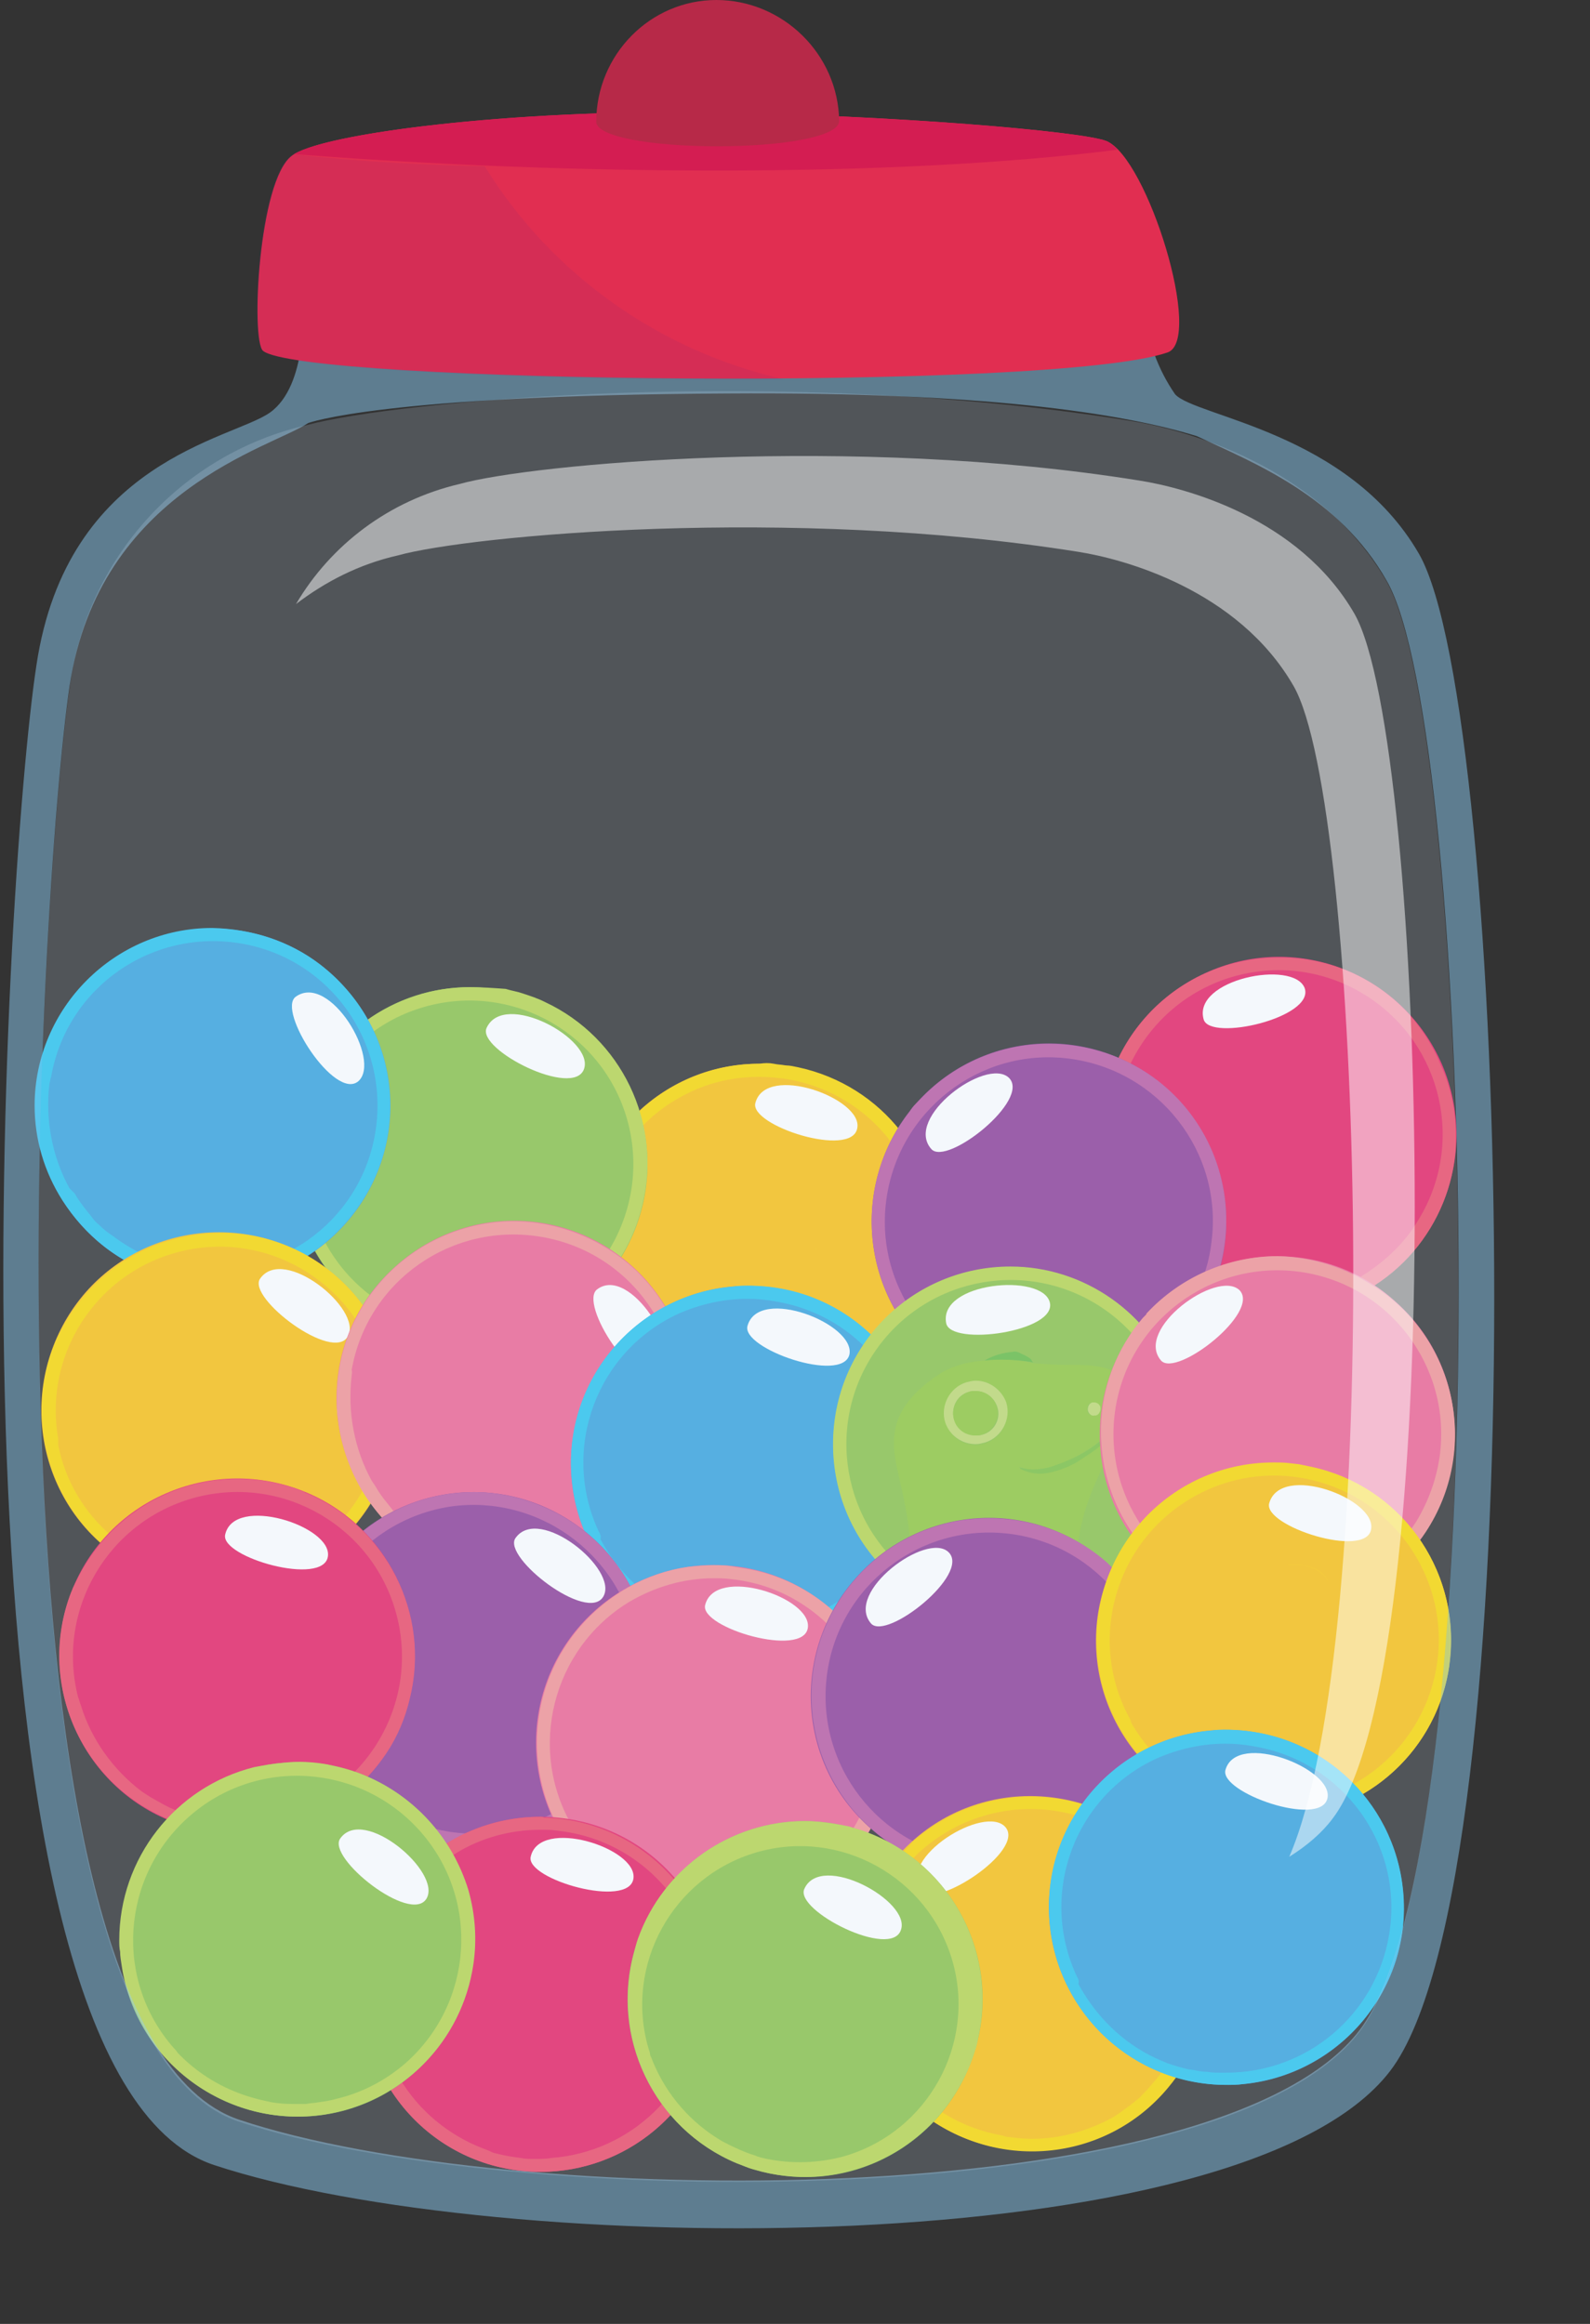 <svg width="13" height="19" viewBox="0 0 13 19" fill="none" xmlns="http://www.w3.org/2000/svg">
<rect x="0" y="0" width="13" height="19" fill="#333333" stroke="none"/>
<g clip-path="url(#clip0_15_15251)">
<path d="M7.65 10.348C7.543 11.146 6.81 11.701 6.013 11.587C5.216 11.473 4.661 10.747 4.775 9.95C4.888 9.153 5.614 8.598 6.412 8.712C6.412 8.712 6.412 8.712 6.419 8.712C7.209 8.825 7.764 9.559 7.65 10.348Z" fill="#FDC113"/>
<path d="M5.01 10.74C4.682 10.078 4.953 9.267 5.622 8.939C5.807 8.847 6.006 8.804 6.212 8.804C6.277 8.804 6.341 8.811 6.405 8.818C7.138 8.925 7.65 9.601 7.543 10.334C7.451 10.982 6.91 11.466 6.255 11.487H6.184C6.156 11.487 6.127 11.487 6.106 11.487C6.07 11.487 6.035 11.48 5.999 11.48L5.949 11.473C5.892 11.459 5.835 11.444 5.778 11.43L5.728 11.409C5.451 11.302 5.223 11.103 5.067 10.847C5.059 10.832 5.045 10.811 5.038 10.804C5.031 10.783 5.017 10.761 5.01 10.74ZM6.212 8.697C5.494 8.697 4.889 9.224 4.782 9.929C4.782 9.936 4.782 9.936 4.782 9.943V9.957C4.682 10.719 5.195 11.43 5.956 11.573L6.013 11.58C6.042 11.587 6.07 11.587 6.099 11.587C6.141 11.594 6.184 11.594 6.22 11.594C6.896 11.594 7.486 11.124 7.636 10.462C7.643 10.427 7.65 10.384 7.657 10.348C7.664 10.299 7.671 10.242 7.671 10.192C7.693 9.487 7.216 8.875 6.526 8.726C6.49 8.719 6.462 8.711 6.426 8.711C6.39 8.704 6.355 8.704 6.326 8.697C6.291 8.69 6.248 8.69 6.212 8.697Z" fill="#FDD803"/>
<path d="M6.176 9.018C6.126 9.203 6.966 9.473 7.009 9.224C7.058 8.982 6.261 8.69 6.176 9.018Z" fill="white"/>
<path d="M11.791 8.705C12.104 9.445 11.77 10.292 11.03 10.612C10.289 10.925 9.442 10.591 9.122 9.85C8.802 9.11 9.144 8.263 9.884 7.943C10.617 7.623 11.471 7.964 11.791 8.705Z" fill="#E82264"/>
<path d="M9.735 10.406C9.109 10.007 8.924 9.181 9.322 8.555C9.721 7.929 10.546 7.744 11.173 8.142C11.799 8.541 11.984 9.367 11.585 9.993C11.486 10.157 11.344 10.292 11.187 10.399C11.144 10.427 11.101 10.456 11.059 10.477C11.03 10.491 10.995 10.505 10.959 10.52L10.916 10.534C10.86 10.555 10.803 10.569 10.746 10.584L10.696 10.591C10.625 10.605 10.546 10.612 10.468 10.612C10.248 10.612 10.034 10.562 9.835 10.456C9.813 10.448 9.799 10.434 9.785 10.427L9.735 10.406ZM10.454 7.829C9.65 7.829 9.002 8.477 9.002 9.281C9.002 10.085 9.65 10.733 10.454 10.733C10.625 10.733 10.788 10.705 10.945 10.648C10.973 10.64 10.995 10.626 11.023 10.619L11.08 10.598C11.678 10.313 12.005 9.658 11.877 9.011C11.856 8.911 11.828 8.811 11.785 8.719C11.763 8.669 11.742 8.619 11.714 8.569C11.464 8.107 10.98 7.822 10.454 7.829Z" fill="#EF4A67"/>
<path d="M9.841 8.334C9.891 8.519 10.752 8.32 10.667 8.078C10.574 7.843 9.749 8.007 9.841 8.334Z" fill="white"/>
<path d="M5.23 9.943C4.995 10.711 4.191 11.146 3.422 10.911C2.654 10.676 2.22 9.872 2.454 9.103C2.689 8.334 3.494 7.9 4.262 8.135C5.031 8.363 5.465 9.174 5.23 9.943Z" fill="#8CC34A"/>
<path d="M2.562 9.921C2.341 9.217 2.732 8.462 3.437 8.242C4.142 8.021 4.896 8.412 5.117 9.117C5.337 9.822 4.946 10.576 4.241 10.797C4.113 10.839 3.978 10.861 3.843 10.861C3.786 10.861 3.729 10.854 3.672 10.847C3.622 10.839 3.572 10.832 3.522 10.825C3.487 10.818 3.451 10.811 3.423 10.797L3.38 10.782C3.323 10.761 3.273 10.74 3.216 10.711L3.166 10.683C2.91 10.533 2.711 10.306 2.597 10.028C2.59 10.007 2.583 9.992 2.576 9.978C2.576 9.971 2.569 9.943 2.562 9.921ZM3.843 8.071C3.223 8.071 2.668 8.469 2.469 9.053C2.462 9.067 2.462 9.081 2.455 9.096L2.448 9.117C2.241 9.829 2.611 10.583 3.295 10.861C3.337 10.875 3.38 10.889 3.423 10.903C3.451 10.911 3.473 10.918 3.501 10.925C4.284 11.11 5.067 10.633 5.252 9.85C5.416 9.181 5.081 8.484 4.455 8.192C4.398 8.163 4.334 8.142 4.27 8.121C4.227 8.106 4.177 8.099 4.134 8.085C4.035 8.078 3.942 8.071 3.843 8.071Z" fill="#B9D64F"/>
<path d="M3.978 8.405C3.9 8.583 4.69 8.982 4.775 8.74C4.861 8.498 4.12 8.092 3.978 8.405Z" fill="white"/>
<path d="M2.725 10.107C2.134 10.655 1.216 10.619 0.675 10.028C0.134 9.437 0.163 8.519 0.754 7.978C1.344 7.438 2.262 7.466 2.803 8.057C3.351 8.64 3.316 9.558 2.725 10.107Z" fill="#39A4DD"/>
<path d="M0.418 8.804C0.547 8.071 1.244 7.587 1.977 7.715C2.71 7.843 3.194 8.541 3.066 9.274C2.938 10.007 2.24 10.491 1.507 10.363C1.294 10.327 1.095 10.235 0.924 10.106C0.881 10.078 0.845 10.05 0.81 10.014C0.781 9.993 0.76 9.964 0.739 9.936L0.71 9.9C0.675 9.857 0.639 9.807 0.611 9.758L0.568 9.715C0.426 9.459 0.369 9.153 0.404 8.861C0.411 8.84 0.411 8.818 0.418 8.804ZM1.735 7.587C0.938 7.587 0.283 8.242 0.283 9.039C0.283 9.316 0.361 9.58 0.511 9.815C0.603 9.957 0.717 10.085 0.853 10.192C1.486 10.683 2.397 10.562 2.888 9.921C3.379 9.288 3.258 8.377 2.618 7.886C2.369 7.694 2.055 7.594 1.735 7.587Z" fill="#2CC4EE"/>
<path d="M2.418 8.149C2.261 8.263 2.738 9.003 2.93 8.84C3.122 8.669 2.695 7.95 2.418 8.149Z" fill="white"/>
<path d="M9.537 8.897C10.135 9.43 10.192 10.341 9.665 10.946C9.132 11.544 8.221 11.601 7.616 11.074C7.018 10.548 6.961 9.63 7.487 9.025C8.021 8.42 8.932 8.363 9.537 8.897Z" fill="#904098"/>
<path d="M8.412 11.316C7.679 11.224 7.152 10.555 7.245 9.822C7.337 9.089 8.006 8.562 8.739 8.655C9.472 8.747 9.999 9.416 9.906 10.149C9.885 10.341 9.821 10.519 9.721 10.683C9.693 10.726 9.664 10.768 9.636 10.811C9.615 10.84 9.593 10.868 9.572 10.897L9.536 10.932C9.494 10.975 9.451 11.011 9.401 11.046L9.358 11.075C9.131 11.231 8.867 11.316 8.59 11.324C8.568 11.324 8.547 11.324 8.526 11.324C8.504 11.324 8.49 11.324 8.469 11.324L8.412 11.316ZM8.576 8.534C8.177 8.534 7.8 8.697 7.529 8.982L7.487 9.025C7.465 9.046 7.451 9.067 7.437 9.089C6.988 9.658 7.031 10.477 7.536 10.996C7.558 11.025 7.586 11.046 7.615 11.067C7.643 11.089 7.657 11.103 7.679 11.117C8.312 11.615 9.223 11.502 9.714 10.875C10.213 10.242 10.099 9.331 9.472 8.84C9.216 8.64 8.896 8.534 8.576 8.534Z" fill="#BC5BA3"/>
<path d="M7.615 9.395C7.743 9.537 8.433 8.989 8.248 8.811C8.063 8.64 7.387 9.139 7.615 9.395Z" fill="white"/>
<path d="M3.088 12.191C2.725 12.903 1.849 13.188 1.13 12.825C0.412 12.462 0.134 11.587 0.497 10.868C0.86 10.149 1.735 9.871 2.454 10.234C3.173 10.604 3.458 11.48 3.088 12.191Z" fill="#FDC113"/>
<path d="M0.476 11.764C0.348 11.031 0.839 10.341 1.565 10.213C2.291 10.085 2.988 10.576 3.116 11.302C3.244 12.035 2.753 12.725 2.027 12.853C1.814 12.889 1.6 12.875 1.394 12.811C1.344 12.796 1.294 12.782 1.252 12.761C1.216 12.746 1.188 12.732 1.152 12.718L1.109 12.697C1.06 12.668 1.01 12.633 0.96 12.597L0.917 12.562C0.689 12.369 0.533 12.106 0.476 11.814C0.476 11.793 0.476 11.779 0.476 11.764ZM1.302 10.17C0.96 10.291 0.675 10.547 0.504 10.868C0.49 10.903 0.469 10.932 0.455 10.967C0.177 11.629 0.426 12.405 1.045 12.775C1.074 12.789 1.102 12.811 1.131 12.818C1.159 12.832 1.188 12.846 1.209 12.853C1.871 13.145 2.647 12.903 3.024 12.291C3.045 12.255 3.059 12.227 3.081 12.191C3.109 12.134 3.138 12.078 3.159 12.021C3.43 11.266 3.038 10.433 2.284 10.163C1.971 10.049 1.622 10.056 1.302 10.17Z" fill="#FDD803"/>
<path d="M2.126 10.455C2.019 10.611 2.724 11.145 2.845 10.925C2.966 10.704 2.318 10.177 2.126 10.455Z" fill="white"/>
<path d="M5.188 12.498C4.597 13.046 3.679 13.01 3.138 12.42C2.597 11.829 2.626 10.911 3.216 10.37C3.807 9.822 4.718 9.857 5.266 10.448C5.807 11.039 5.771 11.957 5.188 12.498Z" fill="#F06492"/>
<path d="M2.875 11.202C3.004 10.469 3.701 9.985 4.434 10.114C5.167 10.242 5.651 10.939 5.523 11.672C5.395 12.405 4.697 12.889 3.964 12.761C3.751 12.726 3.559 12.64 3.388 12.505C3.345 12.476 3.302 12.441 3.267 12.405C3.238 12.384 3.217 12.355 3.196 12.327L3.167 12.291C3.132 12.249 3.096 12.199 3.068 12.149L3.039 12.106C2.897 11.85 2.84 11.544 2.875 11.252C2.875 11.231 2.883 11.217 2.875 11.202ZM4.206 9.985H4.171C3.367 10.007 2.733 10.669 2.754 11.473C2.754 11.508 2.754 11.551 2.762 11.587C2.783 11.793 2.847 11.992 2.954 12.177C3.004 12.263 3.068 12.348 3.132 12.419C3.153 12.448 3.181 12.469 3.203 12.491C3.786 13.039 4.705 13.01 5.253 12.427C5.801 11.843 5.772 10.925 5.189 10.377C4.918 10.128 4.562 9.985 4.192 9.985" fill="#F59395"/>
<path d="M4.883 10.541C4.726 10.655 5.203 11.395 5.402 11.231C5.601 11.067 5.153 10.341 4.883 10.541Z" fill="white"/>
<path d="M6.668 10.199C6.668 10.206 6.675 10.213 6.675 10.227C6.675 10.22 6.675 10.213 6.668 10.199Z" fill="#FFD10D"/>
<path d="M7.55 12.206C7.415 12.996 6.667 13.53 5.877 13.395C5.087 13.259 4.554 12.512 4.689 11.722C4.824 10.932 5.571 10.398 6.361 10.534C7.151 10.662 7.678 11.416 7.55 12.206Z" fill="#39A4DD"/>
<path d="M4.894 12.519C4.581 11.843 4.88 11.046 5.549 10.74C5.727 10.662 5.919 10.619 6.111 10.619C6.19 10.619 6.261 10.626 6.339 10.64C7.072 10.761 7.57 11.445 7.449 12.178C7.343 12.832 6.78 13.309 6.119 13.309H6.076C6.04 13.309 5.998 13.309 5.962 13.302C5.926 13.302 5.891 13.295 5.855 13.288L5.805 13.281C5.748 13.267 5.691 13.252 5.635 13.231L5.585 13.21C5.314 13.096 5.087 12.889 4.937 12.633C4.93 12.619 4.916 12.598 4.909 12.583C4.916 12.569 4.909 12.541 4.894 12.519ZM6.111 10.512C6.076 10.512 6.033 10.512 5.998 10.519C5.2 10.583 4.603 11.288 4.674 12.085C4.738 12.84 5.364 13.416 6.119 13.416C6.168 13.416 6.211 13.416 6.254 13.409C7.051 13.331 7.642 12.626 7.563 11.829C7.492 11.075 6.866 10.505 6.111 10.512Z" fill="#2CC4EE"/>
<path d="M6.112 10.839C6.055 11.025 6.888 11.316 6.945 11.074C6.995 10.825 6.205 10.512 6.112 10.839Z" fill="white"/>
<path d="M11.187 10.918C10.767 11.195 10.219 11.21 9.785 10.954C9.799 10.961 9.814 10.975 9.835 10.982C10.027 11.082 10.248 11.139 10.468 11.139C10.547 11.139 10.618 11.132 10.696 11.117L10.746 11.11C10.803 11.096 10.86 11.082 10.917 11.06L10.96 11.046C10.995 11.032 11.024 11.018 11.059 11.003C11.102 10.975 11.145 10.954 11.187 10.918Z" fill="#F26B48"/>
<path d="M5.16 14.32C4.79 15.032 3.915 15.309 3.203 14.939C2.491 14.569 2.214 13.694 2.584 12.982C2.954 12.27 3.829 11.993 4.541 12.363C5.253 12.733 5.53 13.608 5.16 14.32Z" fill="#904098"/>
<path d="M2.542 13.808C2.456 13.075 2.983 12.406 3.716 12.313C4.449 12.228 5.118 12.754 5.211 13.487C5.296 14.22 4.769 14.889 4.036 14.982C3.844 15.003 3.652 14.989 3.467 14.925C3.417 14.911 3.374 14.897 3.325 14.875C3.289 14.861 3.26 14.847 3.225 14.833L3.182 14.811C3.132 14.783 3.083 14.747 3.04 14.712L2.997 14.676C2.776 14.484 2.62 14.22 2.563 13.929C2.556 13.907 2.556 13.893 2.556 13.872C2.556 13.857 2.549 13.829 2.542 13.808ZM3.88 12.199C3.075 12.199 2.428 12.847 2.428 13.651C2.428 14.334 2.912 14.932 3.581 15.067C3.68 15.089 3.78 15.096 3.873 15.096C4.356 15.096 4.812 14.854 5.082 14.448C5.111 14.405 5.132 14.363 5.161 14.32C5.182 14.285 5.196 14.242 5.218 14.206C5.524 13.466 5.168 12.619 4.428 12.313C4.257 12.242 4.065 12.199 3.88 12.199Z" fill="#BC5BA3"/>
<path d="M4.214 12.576C4.107 12.733 4.805 13.274 4.933 13.053C5.061 12.832 4.406 12.299 4.214 12.576Z" fill="white"/>
<path d="M6.277 14.348C6.277 14.355 6.284 14.37 6.284 14.377C6.284 14.37 6.277 14.362 6.277 14.348Z" fill="#EF8272"/>
<path d="M7.281 14.405C7.195 15.202 6.477 15.779 5.679 15.693C4.882 15.608 4.306 14.889 4.391 14.092C4.477 13.295 5.195 12.718 5.993 12.804C6.79 12.889 7.366 13.608 7.281 14.405Z" fill="#F06492"/>
<path d="M4.684 14.939C4.307 14.306 4.513 13.48 5.146 13.096C5.353 12.975 5.588 12.904 5.83 12.904C5.879 12.904 5.929 12.904 5.979 12.911C6.719 12.989 7.246 13.658 7.168 14.391C7.097 15.039 6.57 15.544 5.915 15.587C5.879 15.594 5.844 15.594 5.801 15.594H5.758C5.723 15.594 5.687 15.594 5.652 15.587L5.602 15.58C5.545 15.573 5.488 15.558 5.431 15.537L5.381 15.523C5.104 15.423 4.862 15.231 4.705 14.982L4.684 14.939ZM5.837 12.797C5.766 12.797 5.694 12.804 5.623 12.811C5.282 12.861 4.968 13.039 4.741 13.302C4.221 13.907 4.285 14.825 4.897 15.352C5.118 15.544 5.396 15.665 5.687 15.694C5.744 15.701 5.794 15.701 5.851 15.701H5.922C6.726 15.658 7.338 14.975 7.296 14.178C7.26 13.516 6.783 12.961 6.136 12.832C6.093 12.825 6.05 12.818 6.008 12.811C5.944 12.797 5.887 12.797 5.837 12.797Z" fill="#F59395"/>
<path d="M5.765 13.124C5.723 13.309 6.569 13.558 6.605 13.309C6.641 13.06 5.844 12.797 5.765 13.124Z" fill="white"/>
<path d="M5.863 16.448C5.785 17.245 5.073 17.828 4.276 17.75C3.479 17.672 2.896 16.96 2.974 16.163C3.052 15.366 3.764 14.782 4.561 14.861C5.365 14.939 5.942 15.651 5.863 16.448Z" fill="#E82264"/>
<path d="M3.273 16.996C2.889 16.362 3.095 15.537 3.728 15.152C3.935 15.024 4.177 14.96 4.419 14.96C4.469 14.96 4.511 14.96 4.554 14.967C5.294 15.046 5.828 15.7 5.75 16.441C5.686 17.088 5.159 17.594 4.511 17.643C4.469 17.651 4.426 17.651 4.39 17.651H4.362C4.326 17.651 4.291 17.651 4.255 17.643L4.205 17.636C4.148 17.629 4.091 17.615 4.034 17.601L3.985 17.579C3.707 17.48 3.465 17.295 3.301 17.046C3.287 17.031 3.28 17.01 3.273 16.996ZM4.419 14.854C3.614 14.854 2.967 15.501 2.967 16.305C2.967 17.11 3.614 17.757 4.419 17.757C5.116 17.757 5.721 17.259 5.842 16.569C5.849 16.533 5.856 16.491 5.856 16.455C5.863 16.412 5.863 16.391 5.863 16.355C5.885 15.551 5.251 14.882 4.447 14.861C4.44 14.854 4.433 14.854 4.419 14.854Z" fill="#EF4A67"/>
<path d="M4.339 15.181C4.297 15.366 5.144 15.608 5.179 15.359C5.215 15.11 4.411 14.854 4.339 15.181Z" fill="white"/>
<path d="M3.28 14.099C2.974 14.839 2.12 15.188 1.38 14.882C0.64 14.576 0.291 13.722 0.597 12.982C0.903 12.242 1.757 11.893 2.498 12.199C3.238 12.505 3.586 13.359 3.28 14.099Z" fill="#E82264"/>
<path d="M0.639 13.878C0.454 13.159 0.889 12.426 1.607 12.241C2.326 12.056 3.059 12.49 3.244 13.209C3.429 13.928 2.995 14.661 2.276 14.846C2.07 14.896 1.856 14.903 1.643 14.853C1.593 14.846 1.543 14.832 1.493 14.818C1.458 14.811 1.429 14.796 1.394 14.782L1.351 14.761C1.301 14.732 1.244 14.704 1.202 14.675L1.159 14.647C0.924 14.469 0.746 14.22 0.661 13.942C0.647 13.907 0.647 13.892 0.639 13.878ZM1.942 12.092C1.372 12.092 0.86 12.426 0.618 12.939C0.611 12.953 0.604 12.967 0.597 12.981C0.59 12.996 0.59 13.003 0.582 13.017C0.298 13.75 0.654 14.576 1.38 14.875C1.515 14.932 1.657 14.967 1.807 14.981C1.849 14.989 1.892 14.989 1.942 14.989C2.433 14.989 2.888 14.739 3.159 14.334C3.251 14.198 3.315 14.042 3.351 13.885C3.522 13.195 3.159 12.483 2.504 12.206H2.497L2.49 12.199C2.319 12.127 2.134 12.092 1.942 12.092Z" fill="#EF4A67"/>
<path d="M1.841 12.547C1.799 12.732 2.646 12.974 2.681 12.725C2.717 12.476 1.913 12.22 1.841 12.547Z" fill="white"/>
<path d="M2.477 15.046C2.484 15.053 2.491 15.06 2.498 15.06C2.491 15.053 2.484 15.053 2.477 15.046Z" fill="#92C83E"/>
<path d="M9.642 11.366C9.884 12.128 9.464 12.946 8.703 13.188C7.941 13.43 7.123 13.01 6.881 12.249C6.639 11.487 7.059 10.669 7.82 10.427C8.575 10.185 9.393 10.605 9.642 11.366Z" fill="#8CC34A"/>
<path d="M7.487 12.903C6.882 12.476 6.739 11.637 7.166 11.032C7.593 10.427 8.433 10.284 9.038 10.711C9.643 11.138 9.786 11.978 9.358 12.583C9.238 12.754 9.074 12.896 8.882 12.996C8.839 13.024 8.789 13.046 8.746 13.06C8.711 13.074 8.682 13.088 8.647 13.096L8.604 13.11C8.547 13.124 8.49 13.138 8.433 13.138L8.383 13.145C8.355 13.145 8.319 13.152 8.291 13.152C8.028 13.152 7.771 13.074 7.544 12.932C7.508 12.925 7.494 12.918 7.487 12.903ZM8.262 10.355C7.458 10.355 6.811 11.003 6.811 11.807C6.811 12.612 7.458 13.259 8.262 13.259C8.383 13.259 8.504 13.245 8.618 13.217L8.697 13.195C8.718 13.188 8.739 13.181 8.761 13.174C9.515 12.896 9.892 12.056 9.615 11.309C9.408 10.733 8.86 10.355 8.262 10.355Z" fill="#B9D64F"/>
<path d="M8.441 12.014C8.491 12.014 8.541 12.007 8.591 11.993C8.676 11.971 8.754 11.936 8.826 11.893C8.904 11.85 8.975 11.8 9.039 11.743C9.11 11.687 9.167 11.63 9.217 11.559H9.224C9.174 11.637 9.117 11.701 9.053 11.758C8.989 11.815 8.918 11.872 8.84 11.921C8.761 11.971 8.683 12.007 8.598 12.028C8.562 12.035 8.534 12.042 8.498 12.042C8.441 12.042 8.384 12.028 8.334 12V11.993C8.37 12.007 8.406 12.014 8.441 12.014ZM8.939 11.573C8.918 11.573 8.89 11.559 8.89 11.537C8.882 11.509 8.897 11.473 8.925 11.466C8.932 11.466 8.939 11.466 8.939 11.466C8.961 11.466 8.982 11.48 8.989 11.502C8.996 11.53 8.982 11.566 8.954 11.573H8.939ZM7.979 11.815C7.836 11.815 7.722 11.701 7.722 11.551C7.722 11.438 7.794 11.338 7.9 11.302C7.929 11.295 7.95 11.288 7.979 11.288C8.121 11.288 8.235 11.402 8.235 11.551C8.235 11.665 8.164 11.765 8.057 11.8C8.028 11.808 8.007 11.815 7.979 11.815ZM8.206 11.117C8.157 11.117 8.107 11.117 8.05 11.124C7.929 11.131 7.815 11.16 7.708 11.217C7.281 11.487 7.274 11.743 7.338 12.021C7.409 12.334 7.466 12.569 7.431 12.868L7.466 12.896L7.48 12.911C7.822 13.153 8.263 13.224 8.662 13.096C8.733 13.074 8.804 13.046 8.875 13.01C8.705 12.655 8.918 12.185 9.046 11.936C9.075 11.879 9.117 11.808 9.16 11.729C9.331 11.438 9.302 11.16 8.818 11.16H8.733C8.64 11.16 8.548 11.153 8.448 11.146C8.363 11.124 8.285 11.117 8.206 11.117Z" fill="#92C83E"/>
<path d="M7.736 10.818C7.771 11.01 8.647 10.889 8.583 10.647C8.519 10.405 7.672 10.483 7.736 10.818Z" fill="white"/>
<path d="M8.946 11.466C8.939 11.466 8.932 11.466 8.932 11.466C8.903 11.473 8.889 11.508 8.896 11.537C8.903 11.558 8.925 11.58 8.946 11.573H8.96C8.989 11.566 9.003 11.53 8.996 11.501C8.989 11.48 8.968 11.466 8.946 11.466Z" fill="#C0DA72"/>
<path d="M8.277 11.053C8.198 11.06 8.12 11.082 8.049 11.124C8.099 11.117 8.148 11.117 8.205 11.117C8.284 11.117 8.369 11.124 8.447 11.139C8.44 11.131 8.433 11.124 8.433 11.117C8.412 11.096 8.383 11.082 8.348 11.067C8.326 11.053 8.298 11.046 8.277 11.053Z" fill="#68BD45"/>
<path d="M7.978 11.736C7.878 11.736 7.793 11.651 7.793 11.551C7.793 11.473 7.842 11.402 7.921 11.38C7.935 11.373 7.956 11.373 7.978 11.373C8.077 11.373 8.163 11.458 8.163 11.558C8.163 11.636 8.113 11.707 8.035 11.729C8.013 11.736 7.999 11.736 7.978 11.736ZM7.978 11.288C7.949 11.288 7.928 11.295 7.899 11.302C7.764 11.345 7.686 11.494 7.728 11.629C7.764 11.736 7.864 11.807 7.978 11.807C8.006 11.807 8.027 11.8 8.056 11.793C8.191 11.75 8.269 11.601 8.227 11.466C8.191 11.366 8.091 11.288 7.978 11.288Z" fill="#C0DA72"/>
<path d="M7.978 11.373C7.957 11.373 7.943 11.373 7.921 11.38C7.829 11.409 7.772 11.515 7.8 11.608C7.822 11.686 7.893 11.736 7.971 11.736C7.992 11.736 8.007 11.736 8.028 11.729C8.121 11.7 8.178 11.594 8.149 11.501C8.128 11.423 8.057 11.373 7.978 11.373Z" fill="#92C83E"/>
<path d="M9.222 11.558C9.173 11.629 9.108 11.693 9.044 11.743C8.98 11.8 8.909 11.85 8.831 11.893C8.753 11.935 8.674 11.964 8.596 11.992C8.546 12.007 8.496 12.014 8.447 12.014C8.411 12.014 8.375 12.007 8.34 11.999V12.007C8.39 12.035 8.447 12.049 8.504 12.049C8.539 12.049 8.575 12.042 8.603 12.035C8.689 12.014 8.774 11.978 8.845 11.928C8.923 11.878 8.995 11.829 9.059 11.764C9.123 11.708 9.18 11.636 9.229 11.565L9.222 11.558Z" fill="#7DC242"/>
<path d="M8.361 9.822L8.39 9.829C8.383 9.829 8.368 9.822 8.361 9.822Z" fill="#A04895"/>
<path d="M9.044 12.775C9.649 13.302 9.706 14.22 9.173 14.825C8.646 15.43 7.728 15.487 7.123 14.953C6.518 14.427 6.461 13.508 6.995 12.904C7.528 12.299 8.447 12.242 9.044 12.775Z" fill="#904098"/>
<path d="M7.985 15.203C7.245 15.146 6.697 14.498 6.754 13.765C6.81 13.025 7.458 12.477 8.191 12.534C8.931 12.591 9.479 13.238 9.422 13.971C9.408 14.185 9.337 14.391 9.223 14.576C9.202 14.619 9.173 14.662 9.138 14.697C9.116 14.726 9.095 14.754 9.067 14.783L9.031 14.818C8.988 14.861 8.946 14.904 8.896 14.932L8.853 14.961C8.625 15.117 8.362 15.203 8.084 15.21C8.063 15.21 8.042 15.21 8.02 15.21C8.013 15.203 7.992 15.203 7.985 15.203ZM8.084 12.413C7.479 12.413 6.939 12.79 6.725 13.359C6.447 14.114 6.832 14.946 7.579 15.224C8.113 15.423 8.711 15.288 9.116 14.889C9.138 14.868 9.152 14.847 9.173 14.832L9.202 14.797C9.693 14.213 9.643 13.345 9.095 12.818C9.081 12.804 9.067 12.79 9.052 12.776L9.01 12.74C8.746 12.527 8.426 12.413 8.084 12.413Z" fill="#BC5BA3"/>
<path d="M7.122 13.274C7.25 13.416 7.94 12.868 7.755 12.69C7.577 12.519 6.901 13.018 7.122 13.274Z" fill="white"/>
<path d="M8.598 15.423L8.619 15.437C8.612 15.43 8.605 15.423 8.598 15.423Z" fill="#FFD10D"/>
<path d="M9.487 15.146C10.035 15.729 10 16.647 9.416 17.195C8.832 17.743 7.914 17.708 7.366 17.124C6.818 16.54 6.854 15.622 7.437 15.074C8.021 14.526 8.939 14.562 9.487 15.146Z" fill="#FDC113"/>
<path d="M8.192 17.459C7.459 17.33 6.975 16.633 7.103 15.9C7.231 15.167 7.929 14.683 8.662 14.811C9.395 14.939 9.879 15.636 9.751 16.37C9.715 16.583 9.63 16.775 9.495 16.946C9.466 16.989 9.431 17.024 9.395 17.067C9.374 17.096 9.345 17.117 9.324 17.145L9.288 17.174C9.246 17.209 9.196 17.245 9.146 17.281L9.103 17.309C8.897 17.423 8.669 17.487 8.434 17.487C8.377 17.487 8.313 17.48 8.256 17.473C8.228 17.473 8.214 17.466 8.192 17.459ZM8.427 14.69C8.1 14.69 7.779 14.804 7.523 15.01C7.495 15.032 7.466 15.053 7.445 15.081C7.402 15.124 7.359 15.167 7.324 15.21C6.811 15.822 6.89 16.74 7.509 17.252C8.121 17.765 9.039 17.686 9.552 17.067C9.915 16.633 9.993 16.021 9.744 15.508C9.623 15.259 9.431 15.053 9.196 14.903C8.961 14.761 8.698 14.69 8.427 14.69Z" fill="#FDD803"/>
<path d="M7.53 15.459C7.644 15.615 8.384 15.131 8.221 14.939C8.057 14.747 7.331 15.188 7.53 15.459Z" fill="white"/>
<path d="M7.97 16.768C7.735 17.537 6.931 17.971 6.163 17.736C5.394 17.501 4.96 16.69 5.195 15.921C5.43 15.153 6.234 14.719 7.002 14.953C7.771 15.188 8.205 16 7.97 16.768Z" fill="#8CC34A"/>
<path d="M5.302 16.747C5.103 16.064 5.501 15.345 6.184 15.145C6.868 14.946 7.586 15.345 7.786 16.028C7.985 16.711 7.586 17.43 6.903 17.629C6.697 17.686 6.476 17.693 6.27 17.651C6.234 17.643 6.199 17.636 6.17 17.622L6.127 17.608C6.07 17.587 6.021 17.565 5.964 17.537L5.907 17.508C5.651 17.359 5.451 17.131 5.337 16.854C5.33 16.832 5.323 16.818 5.316 16.804C5.316 16.789 5.309 16.768 5.302 16.747ZM6.583 14.889C5.971 14.889 5.423 15.274 5.216 15.85C5.209 15.871 5.202 15.893 5.195 15.921C5.195 15.928 5.188 15.943 5.188 15.95C4.989 16.654 5.344 17.401 6.021 17.686C6.063 17.7 6.106 17.722 6.156 17.736C6.184 17.743 6.206 17.75 6.234 17.757C6.882 17.914 7.551 17.615 7.864 17.024C7.907 16.946 7.942 16.861 7.971 16.768C7.985 16.733 7.992 16.697 7.999 16.654C8.156 15.928 7.743 15.195 7.031 14.96L7.003 14.953L6.939 14.932C6.825 14.911 6.704 14.889 6.583 14.889Z" fill="#B9D64F"/>
<path d="M6.576 15.444C6.497 15.622 7.287 16.021 7.366 15.779C7.451 15.544 6.711 15.138 6.576 15.444Z" fill="white"/>
<path d="M10.248 11.067C10.255 11.067 10.269 11.075 10.277 11.075C10.269 11.075 10.262 11.067 10.248 11.067Z" fill="#EF8272"/>
<path d="M11.415 10.647C12.013 11.181 12.055 12.099 11.521 12.697C10.988 13.295 10.07 13.337 9.472 12.804C8.874 12.27 8.831 11.352 9.365 10.754C9.906 10.156 10.824 10.106 11.415 10.647Z" fill="#F06492"/>
<path d="M10.262 13.053C9.529 12.953 9.017 12.277 9.116 11.544C9.216 10.811 9.892 10.299 10.625 10.398C11.358 10.498 11.871 11.174 11.771 11.907C11.743 12.099 11.678 12.277 11.579 12.441C11.55 12.483 11.522 12.526 11.493 12.569C11.472 12.597 11.451 12.626 11.422 12.647L11.387 12.683C11.344 12.725 11.301 12.761 11.252 12.797L11.209 12.825C10.988 12.975 10.725 13.06 10.454 13.06C10.426 13.06 10.405 13.06 10.376 13.06L10.319 13.053H10.262ZM10.447 10.27C10.042 10.27 9.65 10.441 9.373 10.74V10.747L9.344 10.775C9.131 11.024 9.01 11.338 9.002 11.665C8.981 12.469 9.607 13.138 10.412 13.16C10.426 13.16 10.44 13.16 10.454 13.16C10.54 13.16 10.632 13.152 10.718 13.138H10.725C10.853 13.117 10.974 13.074 11.088 13.024H11.095C11.323 12.911 11.515 12.74 11.657 12.526C12.098 11.857 11.913 10.953 11.237 10.519C11.002 10.363 10.732 10.277 10.447 10.27Z" fill="#F59395"/>
<path d="M9.493 11.124C9.621 11.266 10.312 10.725 10.133 10.547C9.948 10.377 9.272 10.868 9.493 11.124Z" fill="white"/>
<path d="M10.867 12.953C10.867 12.96 10.874 12.975 10.874 12.982C10.874 12.975 10.874 12.96 10.867 12.953Z" fill="#FFD10D"/>
<path d="M11.85 13.616C11.736 14.413 11.003 14.961 10.213 14.854C9.415 14.74 8.867 14.007 8.974 13.217C9.088 12.42 9.821 11.872 10.611 11.979C11.408 12.085 11.963 12.818 11.85 13.616Z" fill="#FDC113"/>
<path d="M9.244 14.064C8.881 13.416 9.116 12.598 9.764 12.235C10.412 11.872 11.23 12.107 11.593 12.754C11.956 13.402 11.721 14.22 11.073 14.583C10.881 14.69 10.675 14.747 10.454 14.754H10.383C10.355 14.754 10.326 14.754 10.305 14.754C10.269 14.754 10.234 14.747 10.198 14.74L10.148 14.733C10.091 14.719 10.034 14.704 9.977 14.69L9.928 14.676C9.65 14.569 9.422 14.37 9.266 14.114C9.252 14.092 9.244 14.078 9.244 14.064ZM10.412 11.957C9.607 11.957 8.96 12.612 8.967 13.416C8.967 14.099 9.451 14.69 10.12 14.832C10.148 14.839 10.177 14.847 10.212 14.847C10.255 14.854 10.298 14.854 10.341 14.861C10.369 14.861 10.39 14.861 10.419 14.861C11.123 14.861 11.721 14.355 11.842 13.665C11.842 13.651 11.849 13.63 11.849 13.615C11.849 13.601 11.856 13.573 11.856 13.551C11.928 12.818 11.444 12.149 10.725 11.993C10.689 11.986 10.654 11.978 10.618 11.971L10.554 11.964C10.504 11.957 10.461 11.957 10.412 11.957Z" fill="#FDD803"/>
<path d="M10.377 12.291C10.327 12.477 11.167 12.747 11.21 12.505C11.26 12.256 10.47 11.957 10.377 12.291Z" fill="white"/>
<path d="M10.597 12.79C10.575 12.79 10.547 12.79 10.525 12.797C10.547 12.797 10.561 12.797 10.582 12.797C10.668 12.79 10.753 12.818 10.817 12.875C10.838 12.896 10.86 12.925 10.867 12.953C10.838 12.839 10.718 12.797 10.597 12.79Z" fill="#FFC610"/>
<path d="M3.878 15.75C3.935 16.547 3.337 17.245 2.54 17.302C1.743 17.359 1.045 16.761 0.988 15.964C0.931 15.167 1.529 14.469 2.326 14.412C3.116 14.348 3.814 14.953 3.878 15.75Z" fill="#8CC34A"/>
<path d="M1.423 16.747C0.932 16.192 0.989 15.345 1.544 14.854C2.099 14.362 2.946 14.419 3.437 14.974C3.928 15.53 3.871 16.377 3.316 16.868C3.152 17.01 2.96 17.11 2.754 17.159C2.704 17.174 2.654 17.181 2.604 17.188C2.569 17.195 2.533 17.195 2.498 17.202H2.448C2.391 17.202 2.327 17.202 2.27 17.195L2.22 17.188C2.113 17.166 2.007 17.138 1.907 17.095C1.736 17.024 1.58 16.917 1.451 16.782C1.444 16.768 1.43 16.754 1.423 16.747ZM2.989 14.519C2.889 14.476 2.782 14.448 2.676 14.426C2.562 14.405 2.441 14.398 2.32 14.412C2.234 14.419 2.156 14.434 2.078 14.448C1.43 14.611 0.975 15.195 0.975 15.864C0.975 15.893 0.975 15.928 0.982 15.957C0.982 15.992 0.989 16.035 0.996 16.078C1.117 16.868 1.864 17.409 2.654 17.288C3.288 17.188 3.779 16.69 3.871 16.056C3.9 15.857 3.886 15.651 3.829 15.451C3.7 15.031 3.394 14.69 2.989 14.519Z" fill="#B9D64F"/>
<path d="M2.782 15.031C2.668 15.188 3.359 15.736 3.487 15.523C3.615 15.309 2.974 14.761 2.782 15.031Z" fill="white"/>
<path d="M11.458 15.836C11.323 16.626 10.576 17.16 9.786 17.025C8.996 16.889 8.462 16.142 8.597 15.352C8.732 14.562 9.48 14.028 10.27 14.164C11.06 14.299 11.586 15.046 11.458 15.836Z" fill="#39A4DD"/>
<path d="M8.803 16.156C8.489 15.48 8.788 14.683 9.457 14.377C9.635 14.299 9.827 14.256 10.02 14.256C10.098 14.256 10.169 14.263 10.247 14.277C10.98 14.398 11.479 15.082 11.358 15.815C11.251 16.469 10.689 16.946 10.027 16.946H9.984C9.948 16.946 9.906 16.946 9.87 16.939C9.835 16.939 9.799 16.932 9.763 16.925L9.714 16.918C9.657 16.904 9.6 16.889 9.543 16.868L9.493 16.847C9.222 16.733 8.995 16.526 8.845 16.27C8.838 16.256 8.824 16.235 8.817 16.22C8.824 16.199 8.817 16.178 8.803 16.156ZM10.02 14.142C9.984 14.142 9.941 14.142 9.906 14.149C9.109 14.213 8.511 14.918 8.582 15.715C8.646 16.469 9.272 17.046 10.027 17.046C10.076 17.046 10.119 17.046 10.162 17.039C10.959 16.96 11.55 16.256 11.472 15.459C11.4 14.711 10.774 14.142 10.02 14.142Z" fill="#2CC4EE"/>
<path d="M10.02 14.469C9.963 14.654 10.796 14.946 10.853 14.704C10.91 14.462 10.113 14.149 10.02 14.469Z" fill="white"/>
<path opacity="0.5" d="M11.601 4.527C11.024 3.53 9.778 3.409 9.608 3.224C9.465 3.018 9.38 2.776 9.351 2.527L2.476 2.505C2.476 2.505 2.519 3.153 2.206 3.374C1.893 3.594 0.548 3.765 0.298 5.438C0.035 7.153 -0.57 16.932 1.75 17.701C4.071 18.469 10.156 18.512 11.366 16.932C12.575 15.352 12.348 5.822 11.601 4.527ZM11.117 16.597C9.971 18.106 4.17 18.071 1.957 17.331C-0.257 16.59 0.327 7.245 0.569 5.608C0.811 4.007 2.227 3.658 2.519 3.459C2.519 3.459 3.117 3.231 5.949 3.217C8.006 3.203 9.166 3.374 9.786 3.566C10.255 3.786 10.946 4.057 11.337 4.747C12.056 5.979 12.262 15.089 11.117 16.597Z" fill="#8BC8EE"/>
<path d="M2.385 1.274C2.114 1.48 2.05 2.776 2.15 2.868C2.47 3.132 8.612 3.203 9.545 2.882C9.844 2.783 9.381 1.288 9.046 1.153C8.854 1.075 7.296 0.939 5.758 0.918C4.185 0.897 2.627 1.089 2.385 1.274Z" fill="#E12E51"/>
<path d="M9.137 1.224C9.109 1.196 9.08 1.167 9.045 1.153C8.852 1.075 7.294 0.94 5.756 0.918C4.219 0.897 2.696 1.082 2.404 1.26C4.682 1.438 7.337 1.452 9.137 1.224Z" fill="#D41D52"/>
<path opacity="0.1" d="M3.963 1.359C3.558 1.352 2.932 1.324 2.398 1.26C2.391 1.267 2.383 1.267 2.376 1.274C2.106 1.48 2.042 2.776 2.149 2.868C2.334 3.025 4.469 3.117 6.419 3.103C5.401 2.875 4.512 2.249 3.963 1.359Z" fill="#642B7D"/>
<path d="M6.861 0.989C6.861 1.117 6.405 1.196 5.864 1.196C5.323 1.196 4.875 1.117 4.875 0.996C4.875 0.448 5.316 0 5.857 0C6.398 0 6.854 0.441 6.861 0.989Z" fill="#B72948"/>
<path opacity="0.2" d="M11.337 4.754C12.049 5.993 12.262 15.103 11.116 16.611C9.97 18.12 4.163 18.078 1.949 17.345C-0.257 16.604 0.327 7.259 0.569 5.623C0.704 4.569 1.48 3.708 2.519 3.473C3.23 3.281 6.383 2.982 9.223 3.438C9.657 3.502 10.789 3.801 11.337 4.754Z" fill="#C9DFF2"/>
<path opacity="0.5" d="M10.896 14.868C10.811 14.982 10.69 15.088 10.541 15.181C11.323 13.373 11.139 6.583 10.576 5.608C10.121 4.818 9.181 4.569 8.818 4.512C6.462 4.135 3.843 4.377 3.253 4.541C2.939 4.612 2.662 4.754 2.42 4.939C2.705 4.455 3.181 4.092 3.758 3.957C4.342 3.793 6.968 3.551 9.316 3.929C9.679 3.986 10.619 4.228 11.074 5.018C11.672 6.064 11.85 13.615 10.896 14.868Z" fill="white"/>
</g>
<defs>
<clipPath id="clip0_15_15251">
<rect width="12.242" height="18.22" fill="white"/>
</clipPath>
</defs>
</svg>

